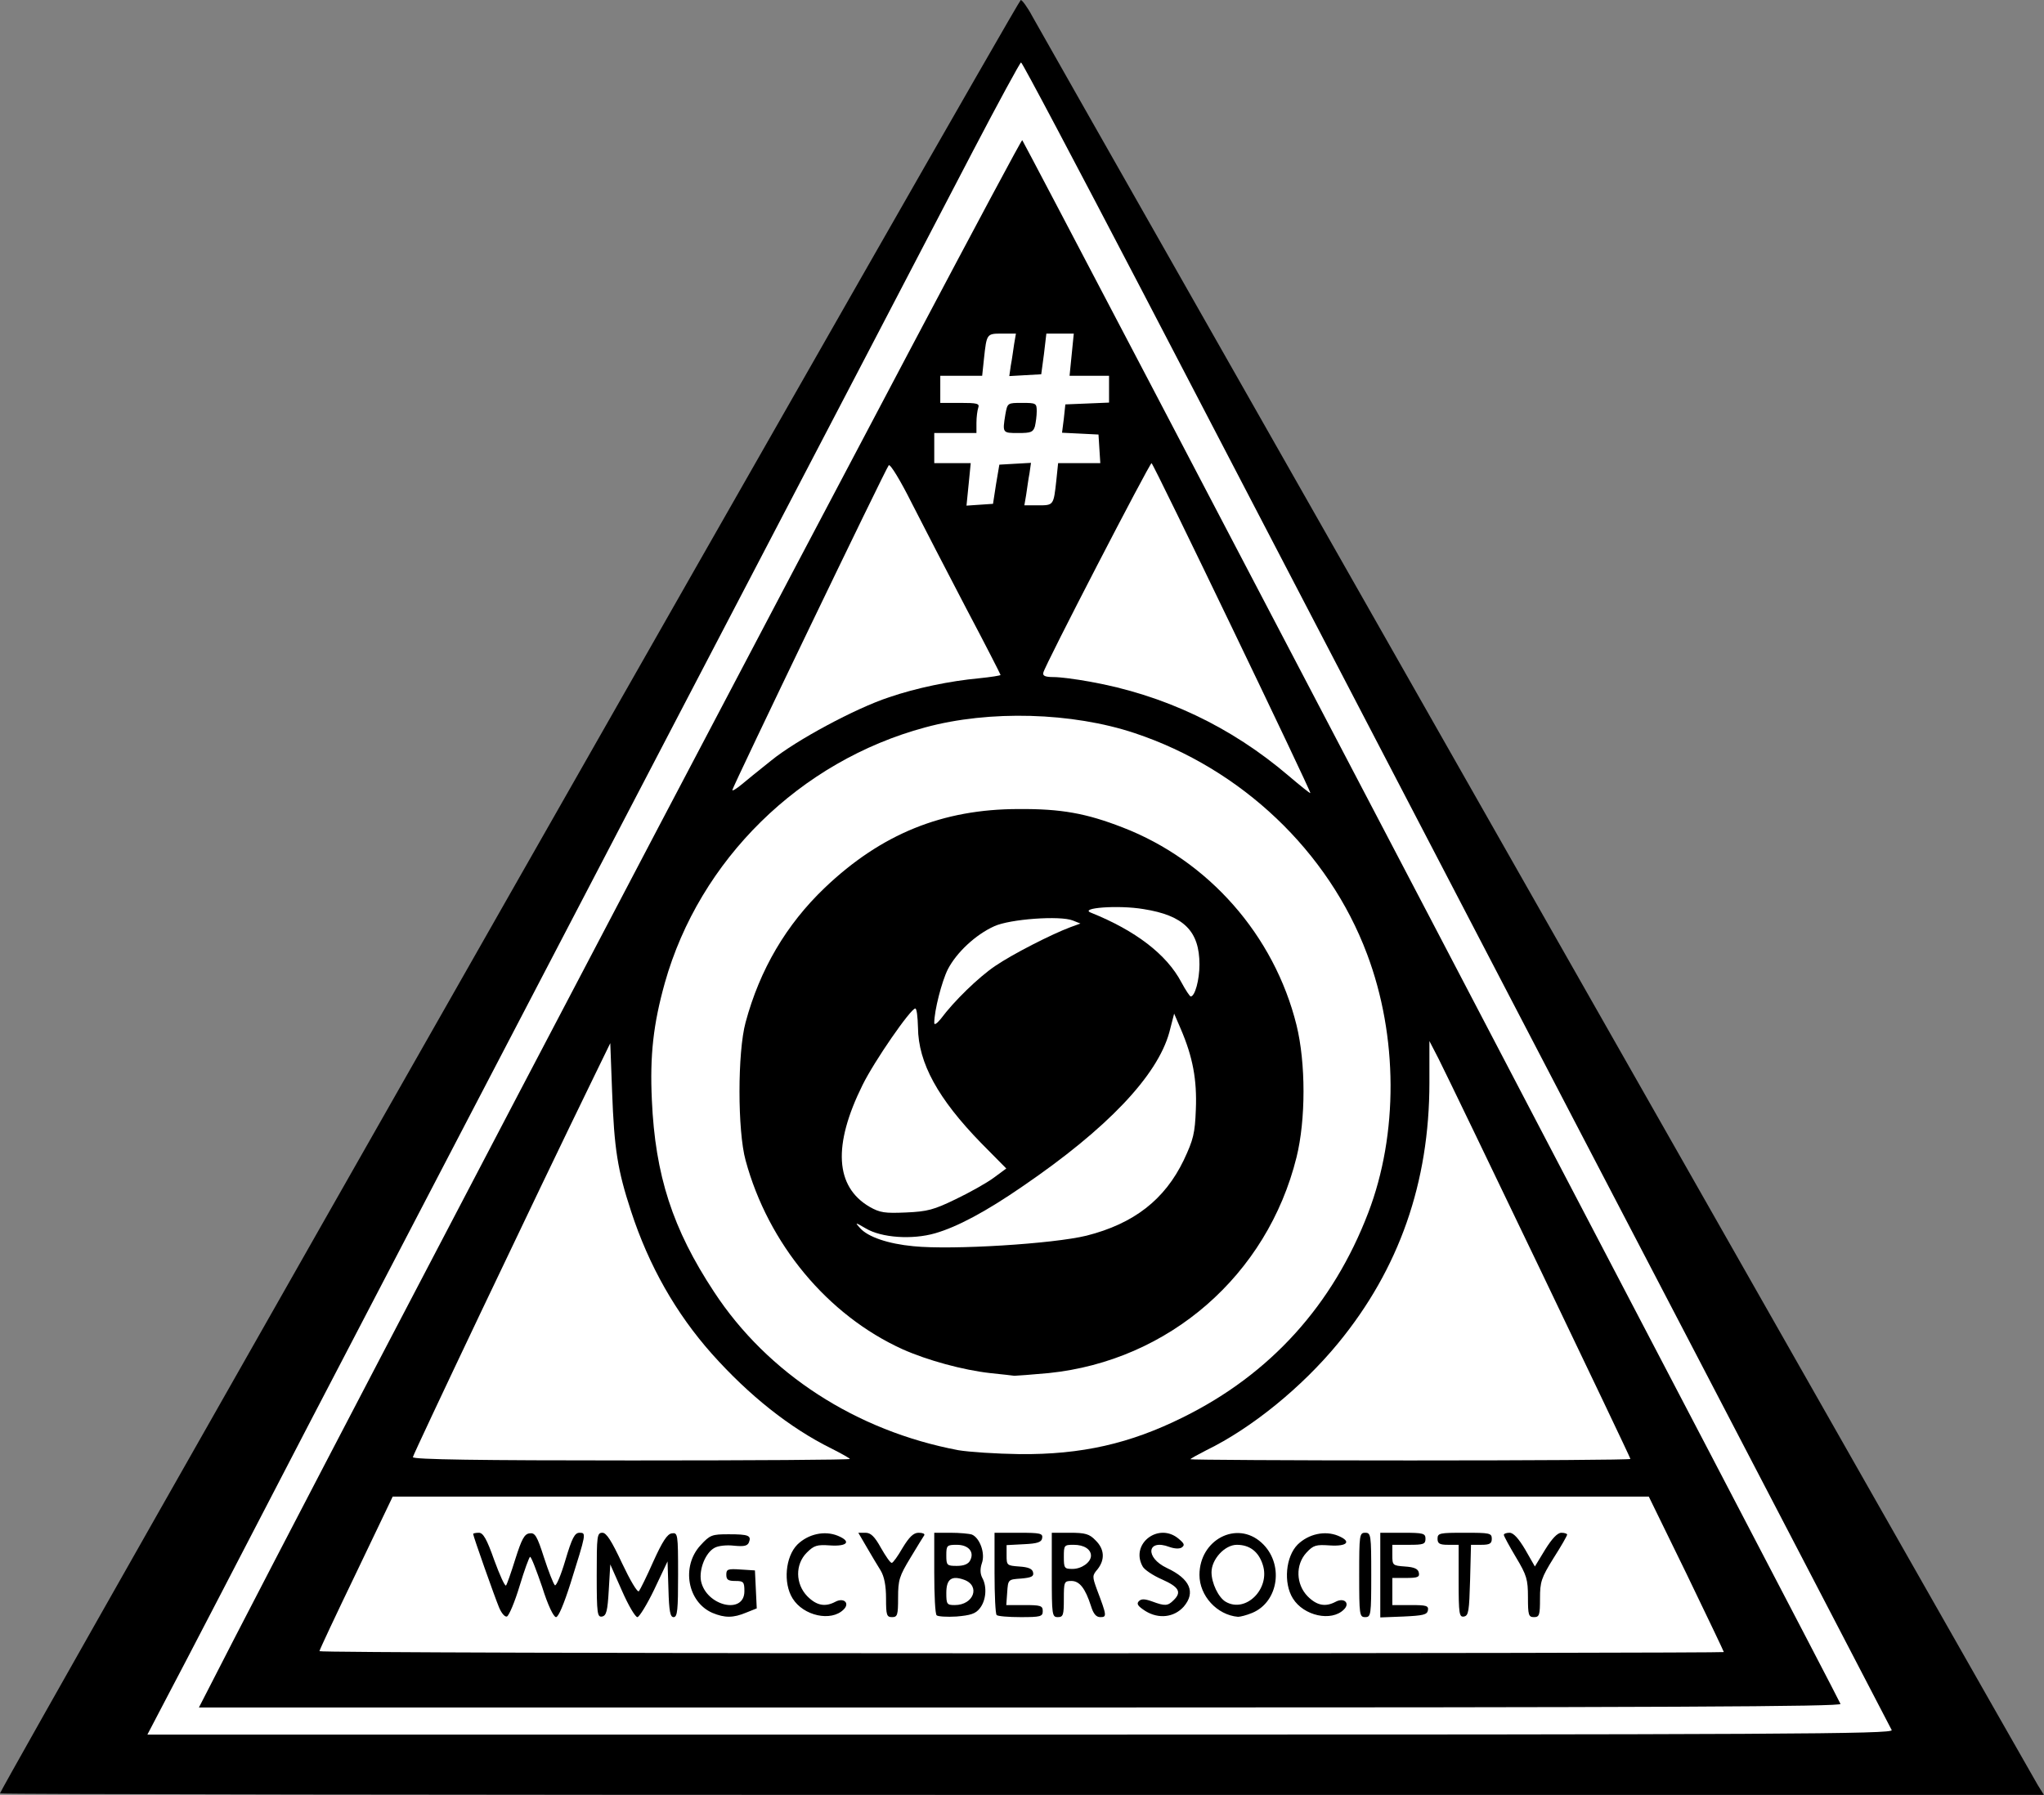 <svg version="1.0" xmlns="http://www.w3.org/2000/svg" preserveAspectRatio="xMidYMid meet" viewBox="266 185.28 678.23 595.73">
 <rect x="266" y="185.28" width="678.23" height="595.73" fill="#808080" stroke="none"/>
 <g fill="#000000" style="--darkreader-inline-fill: #000000;" data-darkreader-inline-fill="">
  <path d="M266 780.5 c0 -1.5 337.6 -594.9 338.7 -595.2 0.4 -0.1 2.2 2.3 3.9 5.5 3.9 7.1 330.9 582.5 333.6 587 l2 3.2 -339.1 0 c-186.5 0 -339.1 -0.2 -339.1 -0.5z m622 -23 c0 -0.3 -8 -15.9 -17.9 -34.8 -9.8 -18.8 -73.3 -140.6 -141.1 -270.7 -67.7 -130.1 -123.5 -236.8 -123.8 -237.2 -0.4 -0.4 -6.8 11.1 -14.3 25.5 -7.5 14.4 -50.8 97.3 -96.2 184.2 -45.3 86.9 -100.8 193.3 -123.2 236.5 -22.4 43.2 -42.9 82.7 -45.6 87.8 l-5 9.2 283.6 0 c155.9 0 283.5 -0.2 283.5 -0.5z"/>
  <path d="M329 751.9 c0 -3.5 35.6 -72.2 180.8 -349.2 l91.7 -174.8 3.5 0.3 3.4 0.3 135.7 259.5 c107.8 206.1 135.8 260.3 135.8 263.3 l0.1 3.7 -275.5 0 -275.5 0 0 -3.1z m503 -21.3 c0 -0.3 -4.9 -10.6 -10.9 -23 l-11 -22.6 -205.4 0 -205.3 0 -11.2 23 -11.1 23 227.5 0 c125.1 0 227.4 -0.2 227.4 -0.4z m-305.2 -68.6 c-19.1 -12.5 -36.2 -31.8 -46.8 -53 -8.2 -16.3 -12.6 -32.9 -13.9 -52.5 l-0.6 -10 -28.4 59.5 c-15.6 32.7 -28.6 59.8 -28.8 60.3 -0.2 0.4 28.1 0.7 62.8 0.7 l63.3 0 -7.6 -5z m273.8 3.3 c-0.4 -1 -13.2 -27.8 -28.4 -59.6 l-27.7 -57.7 -0.7 5.2 c-0.3 2.9 -1.2 9.3 -1.8 14.2 -4.7 37.5 -26.6 72.3 -58.9 94 l-8.4 5.6 63.3 0 c59.8 0 63.2 -0.1 62.6 -1.7z m-175.4 -2.3 c22 -4.5 40.9 -13.8 57.7 -28.4 27.7 -24 44.7 -64.7 41 -97.9 -5 -44 -29.2 -79 -68.4 -98.5 -39.6 -19.7 -85.1 -15.2 -121.4 11.8 -9.6 7.2 -22.2 20.4 -28.4 29.7 -21 31.6 -26 68.2 -14 103.3 18.8 55.2 78.8 91.1 133.5 80z m43.9 -272 c-11.3 -23.6 -20.8 -43 -21.1 -43 -0.3 0 -7.3 13.2 -15.6 29.3 l-15.1 29.2 8.6 1.2 c19.2 2.8 39.6 10.3 54.8 20.4 4.9 3.1 8.9 5.8 8.9 5.8 0.1 0.1 -9.1 -19.2 -20.5 -42.9z m-145.7 40.1 c2.7 -2.5 21.7 -12.5 29.8 -15.7 8.2 -3.2 19.2 -6 29.8 -7.5 4.7 -0.6 8.6 -1.3 8.8 -1.4 0.1 -0.1 -4.4 -9.2 -10.2 -20.1 -5.7 -11 -12.6 -24.3 -15.3 -29.7 l-4.9 -9.8 -11.1 23.3 c-6.1 12.8 -15.4 32.2 -20.7 43.1 -5.2 10.8 -9.2 19.7 -8.9 19.7 0.4 0 1.6 -0.9 2.7 -1.9z m70.1 -88.2 l1.1 -6.4 8.3 -0.3 8.4 -0.3 -0.7 7.1 c-0.4 4.6 -0.3 7 0.4 7 1.3 0 1.7 -1.2 2.5 -8.2 l0.6 -5.8 7 0 c6.2 0 7 -0.2 6.7 -1.7 -0.3 -1.5 -1.6 -1.9 -6.7 -2.1 l-6.3 -0.3 0.7 -7.2 c0.4 -4 0.9 -7.5 1.2 -7.9 0.2 -0.5 3.5 -0.8 7.4 -0.8 5.5 0 6.9 -0.3 6.9 -1.5 0 -1.2 -1.4 -1.5 -6.6 -1.5 l-6.6 0 0.4 -7 c0.5 -9.4 -1.6 -9.6 -2.8 -0.2 l-0.9 6.7 -8.4 0.3 -8.4 0.3 0.7 -7.1 c0.4 -4.6 0.3 -7 -0.4 -7 -1.3 0 -1.7 1.2 -2.5 8.3 l-0.6 5.7 -7 0 c-5.5 0 -6.9 0.3 -6.9 1.5 0 1.2 1.4 1.5 6.5 1.5 7.3 0 7 -0.7 5.9 9.9 l-0.7 6.1 -6.8 0 c-6.2 0 -6.9 0.2 -6.9 2 0 1.8 0.7 2 6.1 2 l6.1 0 -0.4 7 c-0.5 8.9 1.3 8.8 2.7 -0.1z"/>
  <path d="M428.6 721.8 c-3.8 -9.1 -8.6 -24.4 -8.6 -27.4 l0 -3.4 4.9 0 5 0 1.7 5.5 1.8 5.6 1.6 -5.3 1.6 -5.3 5.1 -0.3 5.1 -0.3 1.8 5.3 1.7 5.3 1.5 -5.2 1.5 -5.3 8.7 0 8.7 0 3.4 7.3 3.4 7.3 3.2 -7.1 3.2 -7 5.1 -0.3 c4.9 -0.3 5 -0.2 5 2.4 l0 2.7 2.5 -2.3 c2.8 -2.6 11.3 -3.8 18 -2.6 3.3 0.6 3.5 0.9 3.5 4.4 0 5.4 -1.1 6.4 -6.1 6.2 -7.8 -0.4 -7.7 0.3 0.1 0.9 l7.5 0.6 0.3 9.3 0.3 9.3 -3.8 1.5 c-5.3 2.3 -15.3 1.5 -19.3 -1.4 l-3 -2.3 0 2.6 c0 2.3 -0.4 2.5 -4.5 2.5 -4.4 0 -4.5 -0.1 -4.6 -3.2 l0 -3.3 -1.6 3.3 c-1.5 2.9 -2.1 3.2 -5.9 3.2 -3.5 0 -4.4 -0.4 -5 -2.2 l-0.7 -2.3 -0.8 2.3 c-0.7 1.8 -1.6 2.2 -5.4 2.2 l-4.5 0 -0.1 -9.2 -0.1 -9.3 -3 9.3 -2.9 9.2 -4.4 0 -4.4 0 -1.7 -5.5 c-1 -3 -2 -5.5 -2.3 -5.5 -0.4 0 -1.3 2.4 -2.1 5.3 -1.5 5.1 -1.5 5.2 -5.8 5.5 -4 0.3 -4.3 0.1 -5.6 -3z m75.3 -14.5 c0 -3.4 -0.1 -3.6 -1.1 -1.6 -0.6 1.2 -0.8 2.9 -0.5 3.7 1.1 2.7 1.7 1.8 1.6 -2.1z"/>
  <path d="M531.3 723.5 c-5.7 -2.4 -7.4 -6.6 -7.1 -16.7 0.3 -8.4 0.4 -8.9 3.6 -12 l3.2 -3.3 13.9 -0.3 13.8 -0.2 1.1 2.5 c1.5 3.2 2.9 3.2 4.4 0 l1.1 -2.4 32.4 -0.1 32.4 0 2.5 2.5 c1.9 1.9 2.4 3.4 2.4 7.5 0 2.8 -0.4 6 -1 7 -0.7 1.3 -0.5 3.1 0.5 6 0.8 2.4 1.5 5.8 1.5 7.6 l0 3.4 -4.9 0 -4.9 0 -1.9 -5.2 -1.8 -5.3 -0.3 5.3 -0.3 5.2 -24.2 -0.2 -24.2 -0.3 -0.3 -11 -0.3 -11 -2.9 4.7 c-2.5 4 -3 5.8 -3 11.3 l0 6.5 -5 0 -5 0 0 -6.2 c0 -5.3 -0.5 -7.1 -3.3 -11.7 l-3.2 -5.4 -5.9 0 c-4.8 0 -6.4 0.5 -8.3 2.3 -2.8 2.7 -2.9 4.1 -0.4 7.1 1.6 2 2.8 2.4 7.8 2.4 l5.8 0 0 4.5 c0 3.7 -0.4 4.6 -2.5 5.7 -3.3 1.7 -11.7 1.6 -15.7 -0.2z m80.7 -10.1 c0 -1.2 -0.9 -1.4 -4.2 -1.2 -5.9 0.4 -6.3 2.8 -0.4 2.8 3.5 0 4.6 -0.4 4.6 -1.6z m0 -11.4 c0 -0.5 -2.1 -0.9 -4.7 -0.8 l-4.8 0.1 4.5 0.7 c2.5 0.4 4.6 0.8 4.8 0.8 0.1 0.1 0.2 -0.2 0.2 -0.8z"/>
  <path d="M643.2 723 c-2.9 -1.8 -3.3 -2.5 -3 -5.8 0.3 -3.6 0.5 -3.7 4.8 -4.3 2.5 -0.3 3.7 -0.7 2.7 -0.7 -1 -0.1 -2.9 -1.3 -4.2 -2.7 -2.1 -2 -2.5 -3.4 -2.5 -8.4 0 -7.8 2.5 -10.1 10.9 -10.1 6.4 0 10.1 1.9 10.1 5.3 l0 2.1 1.6 -2.2 c2.5 -3.6 6.8 -5.2 13.8 -5.2 5.9 0 6.9 0.3 10.1 3.1 l3.6 3.2 3 -2.9 3 -2.9 37.4 -0.3 37.4 -0.3 1.7 3.2 1.6 3.2 2 -3.1 c1.8 -2.9 2.5 -3.2 6.9 -3.2 l4.9 0 0 3.6 c0 2.6 -1.3 5.8 -4.5 10.8 -4.1 6.6 -4.5 7.9 -4.5 13.4 l0 6.2 -5 0 -5 0 0 -6.6 c0 -5.6 -0.5 -7.4 -3.2 -12 -2.9 -4.8 -3.7 -5.4 -6.5 -5.4 l-3.2 0 -0.3 11.8 -0.3 11.7 -4.7 0.3 -4.8 0.3 0 -12 0 -12.1 -8.2 0.2 c-6.6 0.1 -7.4 0.2 -3.8 0.7 l4.5 0.6 0.3 4.8 0.3 4.7 -4.5 0 c-3.4 0 -4.6 0.4 -4.6 1.5 0 1.2 1.3 1.5 6.1 1.5 l6 0 -0.3 4.8 -0.3 4.7 -20.5 0.2 c-22.1 0.2 -25.8 -0.3 -29 -4.4 l-2 -2.6 -2 2.6 c-4.3 5.5 -17.9 6.3 -22.8 1.4 l-2.5 -2.5 -2.2 2.6 c-1.9 2.2 -3.2 2.6 -8.6 2.9 -5.2 0.3 -7 0 -9.7 -1.7z m36.7 -11.6 c2.7 -3.5 2.6 -4.9 -0.5 -8 -2.5 -2.5 -2.6 -2.6 -4.6 -0.8 -3.5 3.2 -3.8 4.8 -1.8 8.2 2.4 3.9 4.2 4 6.9 0.6z m31.4 1.6 c2.6 0 2.7 -0.2 2.7 -5.4 l0 -5.4 -4.7 -0.4 c-4.1 -0.3 -5.1 0 -7 2.1 -2.8 3 -2.9 4.1 -0.2 7.5 1.6 2 2.8 2.6 4.3 2.2 1.1 -0.3 3.3 -0.6 4.9 -0.6z"/>
  <path d="M591.5 644 c-38.5 -4.1 -70.7 -32 -81.1 -70.6 -2.7 -10 -2.7 -41.8 0 -51.8 4.7 -17.5 13.5 -32.5 26.3 -44.7 13.2 -12.6 24.8 -19 42.3 -23.6 8.1 -2.2 11.7 -2.6 25 -2.6 17.3 0 24.6 1.2 37.5 6.2 22.6 8.7 39.7 24.4 50.5 46.6 7.4 15 9.4 24.5 9.4 44 0 13.2 -0.4 17.6 -2.2 24.9 -9.8 39.2 -42.3 67.5 -82.2 71.6 -11.2 1.1 -15 1.1 -25.5 0z m15.1 -49.1 c27.2 -2.6 40.9 -10.3 49.2 -27.7 3.3 -6.9 3.7 -8.5 3.7 -15.7 0 -4.4 -0.6 -10.1 -1.4 -12.8 l-1.4 -4.7 -3.6 6.1 c-9.1 15.4 -37.5 39.6 -61.4 52.3 l-6.9 3.6 5.4 0 c3 0 10.4 -0.5 16.4 -1.1z m-26.9 -14.3 c4.1 -2 8.8 -4.5 10.4 -5.6 l2.9 -2.1 -8.1 -9.1 c-9.6 -10.9 -12.6 -15.8 -15.9 -26 l-2.6 -7.7 -4.1 6.2 c-9.6 14.3 -15.1 29.2 -13.3 35.9 1.3 4.7 4.3 8.4 8.8 10.8 5.2 2.9 12.4 2.1 21.9 -2.4z m13.3 -77.7 c1.9 -1.3 6.6 -4.1 10.5 -6.2 6.7 -3.6 6.8 -3.8 3 -3.2 -8.7 1.4 -18.8 8.1 -22.2 14.9 l-1.5 3.1 3.3 -3.1 c1.9 -1.7 5 -4.2 6.9 -5.5z m66 -3.8 c-2.2 -4.3 -6.8 -7.3 -13 -8.5 -3.9 -0.8 -4.1 -1 4.4 5.1 2.1 1.5 5.2 4.8 7 7.2 2.6 3.7 3.1 4 3.4 2.3 0.2 -1.1 -0.6 -3.9 -1.8 -6.1z"/>
  <path d="M596 327.8 c0 -2.4 0.3 -6 0.6 -8 l0.7 -3.8 7.8 0 7.9 0 0 5.8 c0 10.2 -0.1 10.2 -9.1 10.2 l-7.9 0 0 -4.2z"/>
 </g>
 <g fill="#ffffff" style="--darkreader-inline-fill: #181a1b;" data-darkreader-inline-fill="">
  <path d="M321.8 747.8 c3.9 -7.3 25.1 -48.2 47.2 -90.8 22.2 -42.6 77.3 -148.4 122.5 -235 45.2 -86.6 89.1 -170.7 97.4 -186.7 8.4 -16.1 15.6 -29.3 15.9 -29.3 0.4 0 18.3 33.9 39.9 75.3 21.5 41.3 86.2 165.6 143.7 276 57.6 110.4 104.9 201.4 105.3 202.2 0.4 1.3 -34.8 1.5 -289.2 1.5 l-289.6 0 6.9 -13.2z m554.9 3 c-1 -2.7 -270.8 -518.3 -271.5 -519 -0.8 -0.8 -230.1 435.6 -271.3 516.5 l-1.9 3.7 272.6 0 c217.7 0 272.5 -0.3 272.1 -1.2z"/>
  <path d="M372 733.3 c0 -0.4 5.5 -12.1 12.2 -26 l12.1 -25.3 208.4 0 208.4 0 12.5 25.6 c6.8 14.1 12.4 25.8 12.4 26 0 0.2 -104.8 0.4 -233 0.4 -128.2 0 -233 -0.3 -233 -0.7z m66.4 -21.6 c1.6 -5.3 3.2 -9.7 3.5 -9.7 0.4 0 2.1 4.5 4 10 1.9 6.1 3.8 10 4.6 10 0.8 0 2.6 -4.3 4.8 -11.2 5.2 -16.6 5.3 -16.8 3 -16.8 -1.6 0 -2.5 1.7 -4.7 9.1 -1.5 5.1 -3.1 8.8 -3.5 8.3 -0.5 -0.5 -2.1 -4.6 -3.6 -9.2 -2.3 -7.2 -3 -8.3 -4.8 -8 -1.7 0.2 -2.6 1.9 -4.7 8.5 -1.4 4.5 -2.8 8.5 -3.1 8.8 -0.4 0.3 -2.1 -3.5 -3.9 -8.4 -2.5 -7.1 -3.7 -9.1 -5.1 -9.1 -1.1 0 -1.9 0.2 -1.9 0.4 0 0.7 7.1 20.8 8.6 24.4 0.8 1.9 1.9 3.2 2.6 3 0.7 -0.3 2.6 -4.8 4.2 -10.1z m29.6 1.3 l0.5 -8.5 3.9 8.8 c2.1 4.8 4.4 8.7 5.1 8.7 0.6 0 3.2 -4.2 5.6 -9.2 l4.4 -9.3 0.3 9.3 c0.2 7.3 0.6 9.2 1.7 9.2 1.3 0 1.5 -2.4 1.5 -14.1 0 -13.6 -0.1 -14 -2.1 -13.7 -1.5 0.2 -3.1 2.7 -6.1 9.3 -2.2 5 -4.4 9.4 -4.8 9.9 -0.5 0.5 -2.9 -3.6 -5.6 -9.3 -3.5 -7.5 -5.2 -10.1 -6.5 -10.1 -1.8 0 -1.9 1 -1.9 14.1 0 12.8 0.2 14 1.8 13.7 1.4 -0.3 1.8 -1.8 2.2 -8.8z m45.6 7.5 l3.5 -1.4 -0.3 -6.3 -0.3 -6.3 -4.7 -0.3 c-4.3 -0.3 -4.8 -0.1 -4.8 1.7 0 1.7 0.6 2.1 3 2.1 2.7 0 3 0.3 3 3.4 0 7.9 -12.7 4.9 -14.4 -3.4 -0.7 -3.9 1.5 -9.4 4.5 -11 1.2 -0.7 4.1 -1 6.5 -0.7 3.2 0.3 4.4 0.1 4.9 -1.1 0.9 -2.3 -0.2 -2.7 -6.7 -2.7 -5.6 0 -6.2 0.2 -9.4 3.7 -6.4 7 -4.3 18.8 4 22.4 4.1 1.7 6.9 1.7 11.2 -0.1z m32.3 -1 c2.2 -2.1 0.1 -4.1 -2.7 -2.6 -3.4 1.8 -6.2 1.3 -9.3 -1.8 -4 -4.1 -4.1 -10.6 -0.2 -14.5 2.4 -2.4 3.4 -2.7 7.7 -2.4 5.8 0.4 7.2 -1.3 2.6 -3.2 -4.4 -1.8 -9.8 -0.6 -13.4 2.9 -4 4 -4.8 12.8 -1.6 17.9 3.6 5.8 12.8 7.8 16.9 3.7z m18.1 -4 c0 -5.8 0.4 -7.1 4.1 -13.2 2.3 -3.8 4.3 -7.1 4.6 -7.5 0.2 -0.5 -0.6 -0.8 -1.9 -0.8 -1.7 0 -3.1 1.4 -5.3 5 -1.6 2.8 -3.2 5 -3.6 5 -0.5 0 -2 -2.2 -3.6 -5 -2.1 -3.8 -3.4 -5 -5.1 -5 l-2.4 0 2.8 4.8 c1.5 2.6 3.6 6.1 4.6 7.7 1.2 2 1.8 5 1.8 9.3 0 5.5 0.2 6.2 2 6.2 1.8 0 2 -0.7 2 -6.5z m27.1 3.6 c2.1 -2.6 2.5 -7.2 0.8 -10.2 -0.7 -1.4 -0.7 -3 -0.1 -4.8 1.2 -3.3 -0.7 -8.4 -3.3 -9.5 -0.9 -0.3 -4.1 -0.6 -7.1 -0.6 l-5.4 0 0 13.3 c0 7.4 0.3 13.7 0.8 14.1 0.4 0.4 3.4 0.6 6.6 0.4 4.6 -0.4 6.3 -0.9 7.7 -2.7z m20.9 0.9 c0 -1.8 -0.7 -2 -6.1 -2 l-6 0 0.3 -4.2 c0.3 -4.3 0.3 -4.3 4.6 -4.6 3.4 -0.3 4.3 -0.7 4 -2 -0.2 -1.2 -1.5 -1.8 -4.6 -2 -4.1 -0.3 -4.2 -0.4 -4.2 -3.7 l0 -3.4 5.7 -0.3 c4.6 -0.2 5.9 -0.7 6.1 -2 0.3 -1.6 -0.6 -1.8 -7.7 -1.8 l-8.1 0 0 13.3 c0 7.4 0.3 13.7 0.7 14 0.3 0.4 3.9 0.7 8 0.7 6.6 0 7.3 -0.2 7.3 -2z m7 -4 c0 -5.7 0.1 -6 2.5 -6 2.7 0 4.6 2.4 6.5 8.3 0.8 2.6 1.7 3.7 3.1 3.7 2.2 0 2.2 -0.4 -1.1 -9.1 -1.6 -4.4 -1.6 -4.7 0.2 -6.8 2.5 -3.2 2.3 -6.7 -0.7 -9.6 -2 -2.1 -3.4 -2.5 -8.5 -2.5 l-6 0 0 14 c0 13.3 0.1 14 2 14 1.8 0 2 -0.7 2 -6z m39.8 2.5 c4 -4.7 2.1 -9.2 -5.6 -12.8 -7.4 -3.5 -6.6 -9.8 0.8 -7 1.7 0.6 3.3 0.7 4.1 0.2 1.1 -0.8 0.9 -1.3 -1 -2.9 -6.6 -5.6 -16.1 1.6 -12 9.1 0.5 1.1 3.5 3.1 6.5 4.4 5.6 2.5 6.6 4.2 3.8 6.9 -1.9 1.9 -2.8 2 -7.1 0.4 -2.5 -0.9 -3.6 -0.9 -4.4 -0.1 -0.9 0.9 -0.3 1.7 2.2 3.3 4.4 2.7 9.5 2.1 12.7 -1.5z m22.7 2.1 c8.9 -3.7 10.6 -16.5 3.1 -23.3 -8.2 -7.5 -20.6 -1 -20.6 10.7 0 6.9 5.8 13.3 12.8 13.9 0.7 0 2.8 -0.5 4.7 -1.3z m30.4 -1.1 c2.2 -2.1 0.1 -4.1 -2.7 -2.6 -3.4 1.8 -6.2 1.3 -9.3 -1.8 -3.9 -4 -4.1 -10.5 -0.4 -14.5 2.3 -2.5 3.2 -2.7 7.7 -2.4 5.9 0.4 7.4 -1.3 2.8 -3.2 -4.4 -1.8 -9.8 -0.6 -13.4 2.9 -4 4 -4.8 12.8 -1.6 17.9 3.6 5.8 12.8 7.8 16.9 3.7z m9.1 -11.5 c0 -13.3 -0.1 -14 -2 -14 -1.9 0 -2 0.7 -2 14 0 13.3 0.1 14 2 14 1.9 0 2 -0.7 2 -14z m18.8 11.8 c0.3 -1.6 -0.5 -1.8 -5.7 -1.8 l-6.1 0 0 -4.5 0 -4.5 4.6 0 c3.8 0 4.5 -0.3 4.2 -1.7 -0.2 -1.3 -1.5 -1.9 -4.6 -2.1 -4.1 -0.3 -4.2 -0.4 -4.2 -3.8 l0 -3.4 5.5 0 c4.8 0 5.5 -0.2 5.5 -2 0 -1.8 -0.7 -2 -7.5 -2 l-7.5 0 0 14 0 14.1 7.7 -0.3 c6.5 -0.3 7.8 -0.6 8.1 -2z m14 -10.1 l0.3 -11.7 3.4 0 c2.8 0 3.5 -0.4 3.5 -2 0 -1.9 -0.7 -2 -9 -2 -8.3 0 -9 0.1 -9 2 0 1.6 0.7 2 3.5 2 l3.5 0 0 12.1 c0 10.9 0.2 12 1.8 11.7 1.5 -0.3 1.7 -1.8 2 -12.1z m23.2 6.1 c0 -5.5 0.4 -6.8 4.5 -13.4 2.5 -3.9 4.5 -7.4 4.5 -7.8 0 -0.3 -0.9 -0.6 -1.9 -0.6 -1.3 0 -3.1 1.9 -5.4 5.6 l-3.4 5.6 -3.2 -5.6 c-2.2 -3.7 -3.9 -5.6 -5.2 -5.6 -1 0 -1.9 0.3 -1.9 0.7 0 0.4 1.8 3.7 4 7.4 3.6 6 4 7.4 4 13.3 0 5.9 0.2 6.6 2 6.6 1.8 0 2 -0.7 2 -6.2z"/>
  <path d="M580 714 c0 -4.6 1.7 -5.9 5.9 -4.4 5.5 2 3.2 8.4 -3.1 8.4 -2.6 0 -2.8 -0.3 -2.8 -4z"/>
  <path d="M580 701.5 c0 -3.3 0.2 -3.5 3.5 -3.5 3.9 0 5.9 2.4 4.4 5.2 -0.6 1.2 -2.1 1.8 -4.4 1.8 -3.3 0 -3.5 -0.2 -3.5 -3.5z"/>
  <path d="M619 702 c0 -3.9 0.1 -4 3.3 -4 3.4 0 5.7 1.5 5.7 3.6 0 2.2 -3.1 4.4 -6.1 4.4 -2.7 0 -2.9 -0.2 -2.9 -4z"/>
  <path d="M672.7 716.9 c-2.4 -1.4 -4.7 -6.2 -4.7 -9.8 0 -4.3 4.4 -9.1 8.4 -9.1 4.2 0 7.2 2.2 8.6 6.6 2.6 7.9 -5.6 16.2 -12.3 12.3z"/>
  <path d="M403 668.9 c0 -0.8 40.6 -86.3 59.9 -125.9 l5.6 -11.5 0.6 16 c0.7 19.1 1.8 26.1 6.3 39.8 5.9 18.1 14.9 33.9 26.8 47.3 12.4 13.9 25.9 24.6 39.6 31.4 3.4 1.7 6.2 3.3 6.2 3.5 0 0.3 -32.6 0.5 -72.5 0.5 -50.4 0 -72.5 -0.3 -72.5 -1.1z"/>
  <path d="M661 669.6 c0 -0.2 2.4 -1.5 5.3 -3 15 -7.3 31.7 -20.9 43.7 -35.5 20.3 -24.7 30.3 -53.4 30.3 -86.5 l0 -13.8 3 5.8 c5.1 10.1 63.7 132.3 63.7 132.9 0 0.3 -32.8 0.5 -73 0.5 -40.1 0 -73 -0.2 -73 -0.4z"/>
  <path d="M584 666.6 c-33.9 -6.4 -63.3 -25.4 -81.1 -52.6 -13.7 -20.8 -19.5 -38.6 -20.6 -63.6 -0.7 -14.9 0.5 -25.3 4.3 -38.9 11.5 -40.8 44.8 -73.6 86.4 -84.8 21.3 -5.8 48.8 -5 69.5 1.9 35.4 11.8 64.3 39.2 77.1 73.3 10.3 27.3 10.4 59.8 0.4 85.9 -11.7 30.6 -32.5 53.6 -61.5 67.9 -17.5 8.7 -33.6 12.4 -54.2 12.2 -7.6 -0.1 -16.7 -0.7 -20.3 -1.3z m30 -25.6 c39.9 -4.1 72.5 -32.5 82.2 -71.6 3.1 -12.5 3.1 -31.3 0 -43.9 -7.4 -29.8 -29.2 -54.6 -57.7 -65.6 -12.1 -4.7 -20.4 -6.2 -34.5 -6.1 -25.3 0 -45.6 8.3 -64.3 26.1 -12.8 12.2 -21.6 27.2 -26.3 44.7 -2.7 9.9 -2.7 36 0 45.8 7.5 27.7 27.2 51.4 52.1 62.7 8.3 3.7 20.1 6.9 29 7.9 3.8 0.4 7.5 0.8 8.1 0.9 0.7 0 5.8 -0.4 11.4 -0.9z"/>
  <path d="M569.1 598.9 c-8.5 -0.8 -15.1 -3.1 -17.7 -6 -1.8 -2 -1.7 -2 1.9 0.1 5.2 3.1 15.4 3.8 23 1.6 7.3 -2.1 16.9 -7.2 29.2 -15.7 27.8 -19 44.5 -36.5 48.5 -51 l1.6 -6.2 2.2 5.1 c4 9.3 5.4 16.9 5 26.7 -0.3 7.9 -0.8 10 -4 16.8 -6.3 13.1 -16.5 21.1 -32.3 25.1 -11 2.7 -44.5 4.8 -57.4 3.5z"/>
  <path d="M554.5 585.8 c-11.4 -6.7 -12.2 -20.4 -2.3 -40.4 4 -8.1 16 -25.4 17.5 -25.4 0.5 0 0.8 2.8 0.9 6.3 0.1 11.8 6.7 23.7 20.9 38.3 l8.4 8.5 -4.2 3.1 c-2.3 1.7 -8 4.9 -12.6 7.1 -7.2 3.5 -9.4 4.1 -16.5 4.4 -7 0.3 -8.6 0.1 -12.1 -1.9z"/>
  <path d="M576 524.8 c0 -4.1 2.5 -13.8 4.5 -17.8 2.9 -5.6 9.2 -11.5 15.4 -14.3 5.2 -2.4 21.9 -3.6 26.1 -1.9 l2.5 1 -3.3 1.2 c-6.4 2.4 -19.3 9 -25 12.9 -5.6 3.8 -13.7 11.7 -18 17.5 -1.3 1.6 -2.2 2.2 -2.2 1.4z"/>
  <path d="M658 511.3 c-4.9 -9.3 -15.3 -17.2 -30 -23.1 -4.1 -1.6 9.1 -2.6 17.4 -1.2 13.4 2.1 18.6 7.3 18.6 18.4 0 5.1 -1.5 10.6 -2.9 10.6 -0.3 0 -1.7 -2.1 -3.1 -4.7z"/>
  <path d="M693.5 442.7 c-19 -16.2 -41.2 -26.8 -66 -31.2 -4.4 -0.8 -9.7 -1.5 -11.8 -1.5 -2.9 0 -3.8 -0.4 -3.5 -1.5 0.4 -2.2 35.2 -69.4 35.9 -69.5 0.6 0 53.1 109.2 52.7 109.5 -0.2 0.1 -3.4 -2.5 -7.3 -5.8z"/>
  <path d="M509 447.5 c0 -0.9 51 -106.9 51.9 -107.8 0.5 -0.5 3.9 5.1 7.6 12.5 3.7 7.3 11.9 23.1 18.1 35 6.3 11.9 11.4 21.9 11.4 22.1 0 0.2 -3.2 0.7 -7.1 1.1 -9.7 0.9 -20.8 3.2 -29.9 6.3 -11.2 3.7 -30.9 14.3 -39.1 21 -4 3.2 -8.5 6.8 -10 8.1 -1.6 1.3 -2.9 2.1 -2.9 1.7z"/>
  <path d="M587.4 346.1 l0.7 -7.1 -6 0 -6.1 0 0 -5 0 -5 7 0 7 0 0 -3.4 c0 -1.9 0.3 -4.1 0.6 -5 0.5 -1.4 -0.4 -1.6 -6 -1.6 l-6.6 0 0 -4.5 0 -4.5 6.9 0 7 0 0.6 -5.7 c0.9 -8.3 0.9 -8.3 6 -8.3 l4.6 0 -0.6 3.5 c-0.3 1.9 -0.7 5.1 -1.1 7.1 l-0.5 3.5 5.3 -0.3 5.3 -0.3 0.9 -6.7 0.8 -6.8 4.5 0 4.6 0 -0.7 7 -0.7 7 6.5 0 6.6 0 0 4.5 0 4.4 -7.2 0.3 -7.3 0.3 -0.5 4.7 -0.6 4.7 6.1 0.3 6 0.3 0.3 4.8 0.3 4.7 -7 0 -7 0 -0.6 5.8 c-0.9 8.2 -0.9 8.2 -6 8.2 l-4.6 0 0.6 -3.5 c0.3 -1.9 0.7 -5.1 1.1 -7.1 l0.5 -3.5 -5.3 0.3 -5.2 0.3 -1.1 6.5 -1 6.5 -4.4 0.3 -4.4 0.3 0.7 -7z m22 -19.3 c0.3 -1.3 0.6 -3.5 0.6 -5 0 -2.7 -0.2 -2.8 -4.9 -2.8 -4.8 0 -4.8 0 -5.5 3.8 -1 6.2 -1 6.2 4.3 6.2 4.2 0 4.9 -0.3 5.5 -2.2z"/>
 </g>
</svg>